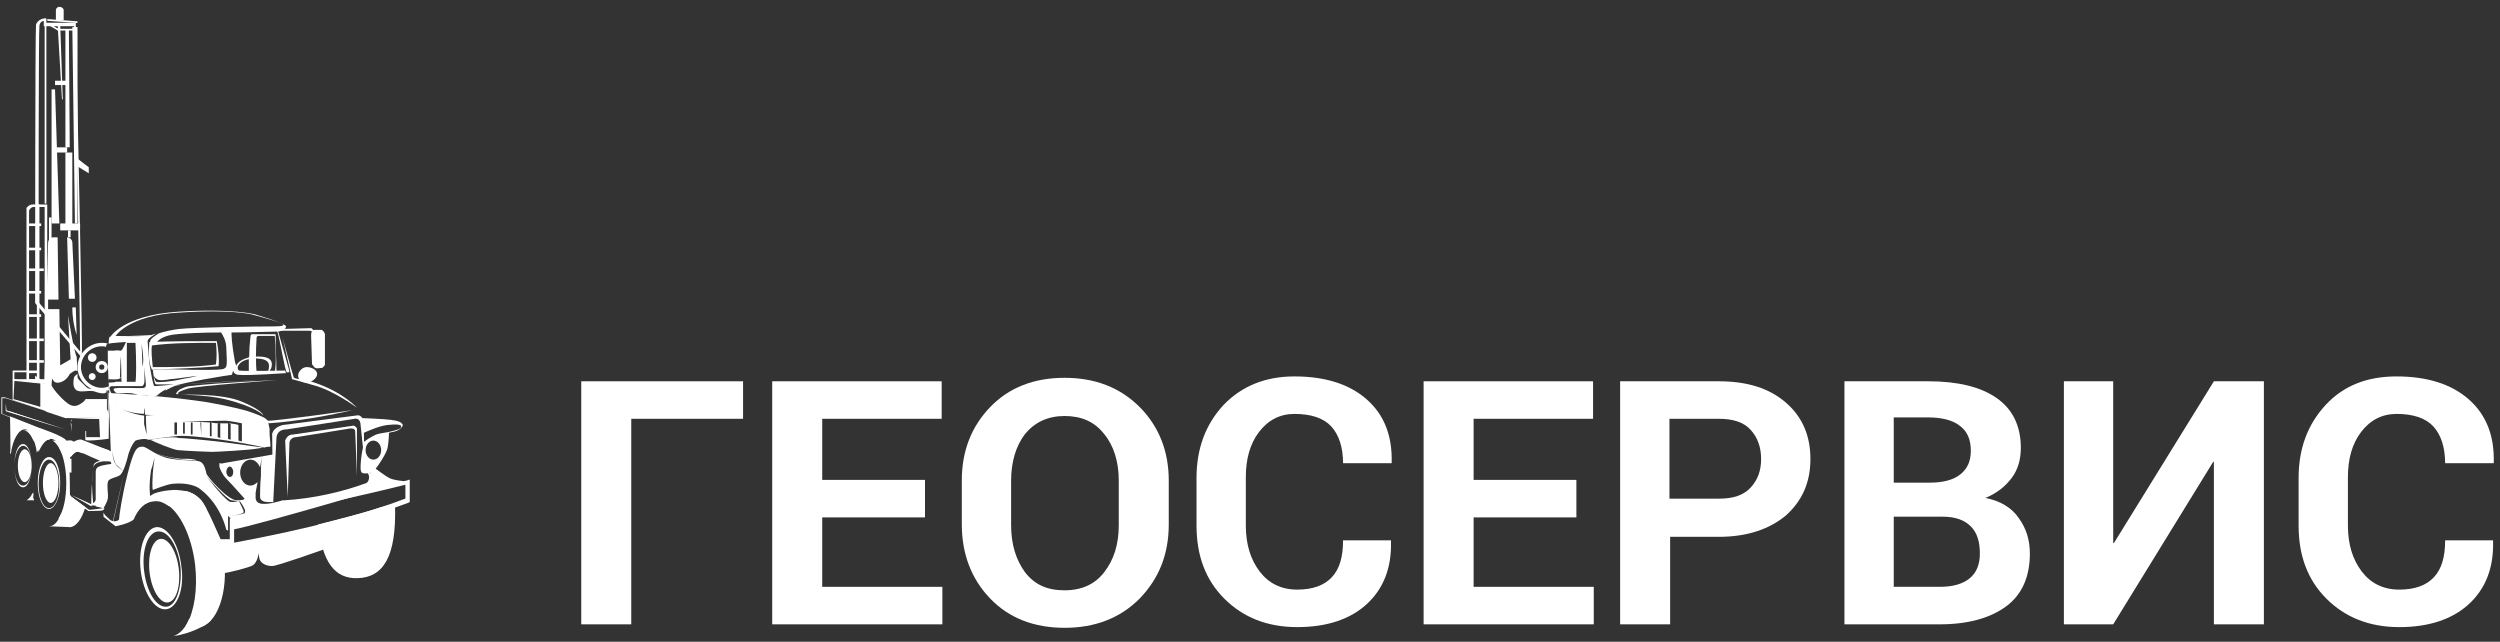 <svg width="187" height="48" viewBox="0 0 187 48" fill="none" xmlns="http://www.w3.org/2000/svg">
<rect x="0" y="0" width="187" height="48" fill="#333333" stroke="none"/>
<g clip-path="url(#clip0_835_5737)">
<path d="M6.058 26.681L2.628 22.669V22.604C2.628 21.763 2.628 2.285 2.693 1.832C2.822 1.508 3.146 1.379 3.34 1.379H3.404V1.702H5.669V1.767C5.863 10.956 6.187 26.357 6.122 26.486L6.058 26.681ZM2.887 22.604L5.993 26.292C5.993 24.286 5.734 9.856 5.54 1.961H3.275V1.573C3.146 1.573 3.016 1.638 2.951 1.897C2.887 2.22 2.887 15.55 2.887 22.604Z" fill="white"/>
<path d="M5.604 2.155H4.31V2.285H5.604V2.155Z" fill="white"/>
<path d="M4.421 2.19L3.637 1.736L3.572 1.848L4.356 2.302L4.421 2.19Z" fill="white"/>
<path d="M4.181 1.508C4.245 1.508 4.763 1.508 4.763 1.508V0.732C4.698 0.473 4.245 0.408 4.181 0.732V1.508Z" fill="white"/>
<path d="M5.798 11.862C5.863 11.927 6.64 12.509 6.64 12.509V12.962L5.798 12.445" fill="white"/>
<path d="M7.999 30.951C7.869 31.275 6.963 31.21 6.381 31.275H5.604C5.604 31.275 7.61 31.339 7.805 31.275C7.999 31.275 7.999 30.951 7.999 30.951Z" fill="white"/>
<path d="M8.128 31.017C7.998 31.34 6.963 31.211 6.445 31.275H5.669C5.669 31.275 7.675 31.34 7.869 31.275C8.063 31.211 8.128 31.017 8.128 31.017Z" fill="white"/>
<path d="M2.369 37.033C2.433 37.098 2.433 37.162 2.498 37.162C2.498 37.098 2.498 36.968 2.498 36.839C2.433 36.904 2.369 36.968 2.369 37.033Z" fill="white"/>
<path d="M2.951 32.18C2.692 32.18 2.498 32.374 2.369 32.633C2.563 32.956 2.692 33.344 2.757 33.862C3.016 33.28 3.339 32.892 3.663 32.892C3.663 32.892 3.663 32.892 3.728 32.892C3.534 32.438 3.275 32.18 2.951 32.18Z" fill="white"/>
<path d="M1.722 33.345C2.11 33.345 2.369 33.992 2.369 34.834C2.369 33.928 2.11 33.216 1.722 33.216C1.334 33.216 1.075 33.928 1.075 34.834C1.075 33.992 1.398 33.345 1.722 33.345Z" fill="white"/>
<path d="M1.722 36.321C1.334 36.321 1.075 35.674 1.075 34.833C1.075 35.739 1.334 36.451 1.722 36.451C2.11 36.451 2.369 35.739 2.369 34.833C2.369 35.674 2.11 36.321 1.722 36.321Z" fill="white"/>
<path d="M1.851 36.063C2.137 36.063 2.369 35.513 2.369 34.834C2.369 34.155 2.137 33.605 1.851 33.605C1.566 33.605 1.334 34.155 1.334 34.834C1.334 35.513 1.566 36.063 1.851 36.063Z" fill="white"/>
<path d="M19.194 25.257C19.194 25.192 19.259 25.128 19.323 25.128H20.553C20.617 26.227 20.682 27.134 20.553 27.845H20.229H20.682C20.682 26.939 20.617 26.292 20.617 24.998H18.87C18.805 24.998 18.741 25.063 18.741 25.128C18.611 26.227 18.611 27.134 18.741 27.91H19.194C19.129 27.134 19.129 26.292 19.194 25.257Z" fill="white"/>
<path d="M2.434 36.904C2.304 37.163 2.11 37.357 1.981 37.422H2.563C2.499 37.293 2.434 37.098 2.434 36.904Z" fill="white"/>
<path d="M3.663 34.187C3.21 34.187 2.822 35.028 2.822 36.128C2.822 37.228 3.21 38.069 3.663 38.069C4.116 38.069 4.504 37.228 4.504 36.128C4.504 35.028 4.181 34.187 3.663 34.187ZM3.663 38.004C3.21 38.004 2.887 37.163 2.887 36.193C2.887 35.222 3.21 34.381 3.663 34.381C4.116 34.381 4.44 35.222 4.44 36.193C4.44 37.228 4.116 38.004 3.663 38.004Z" fill="white"/>
<path d="M3.792 37.616C4.114 37.616 4.375 36.95 4.375 36.128C4.375 35.306 4.114 34.64 3.792 34.64C3.471 34.64 3.21 35.306 3.21 36.128C3.21 36.95 3.471 37.616 3.792 37.616Z" fill="white"/>
<path d="M6.899 27.069C7.077 27.069 7.222 26.924 7.222 26.745C7.222 26.567 7.077 26.422 6.899 26.422C6.72 26.422 6.575 26.567 6.575 26.745C6.575 26.924 6.72 27.069 6.899 27.069Z" fill="white"/>
<path d="M6.898 28.428C7.041 28.428 7.157 28.312 7.157 28.169C7.157 28.026 7.041 27.91 6.898 27.91C6.755 27.91 6.639 28.026 6.639 28.169C6.639 28.312 6.755 28.428 6.898 28.428Z" fill="white"/>
<path d="M7.611 27.004C7.352 27.004 7.158 27.198 7.158 27.457C7.158 27.716 7.352 27.91 7.611 27.91C7.869 27.91 8.064 27.716 8.064 27.457C8.064 27.198 7.869 27.004 7.611 27.004ZM7.611 27.651C7.481 27.651 7.416 27.586 7.416 27.457C7.416 27.328 7.481 27.263 7.611 27.263C7.74 27.263 7.805 27.328 7.805 27.457C7.805 27.586 7.74 27.651 7.611 27.651Z" fill="white"/>
<path d="M29.224 31.404C28.771 31.339 27.088 31.274 27.088 31.274C27.088 31.274 27.088 33.345 27.218 33.216C27.023 33.863 26.894 35.157 27.023 35.286C27.088 35.545 27.929 35.351 27.929 35.222C27.929 35.351 28.771 34.186 28.965 33.604C29.029 33.41 29.094 32.763 29.094 32.374C29.288 32.31 29.482 32.31 29.612 32.245C29.871 32.18 30.13 31.922 30.13 31.792C30.065 31.598 29.806 31.468 29.224 31.404ZM27.929 34.38C27.606 34.38 27.347 34.057 27.347 33.669C27.347 33.28 27.606 32.957 27.929 32.957C28.253 32.957 28.512 33.28 28.512 33.669C28.512 34.057 28.253 34.38 27.929 34.38ZM29.353 32.245C28.9 32.374 28.512 32.374 28.123 32.504C27.735 32.698 27.412 32.892 27.282 33.022C27.153 33.151 27.218 32.374 27.218 32.374C27.218 32.374 28.318 31.857 28.965 31.792C29.547 31.727 30.065 31.727 30 31.922C30 32.116 29.547 32.18 29.353 32.245Z" fill="white"/>
<path d="M23.723 27.975C23.723 28.298 23.27 28.622 22.947 28.622C22.623 28.622 22.299 28.428 22.299 28.104C22.299 27.781 22.623 27.457 22.947 27.457C23.27 27.457 23.723 27.651 23.723 27.975Z" fill="white"/>
<path d="M23.335 27.133C23.335 27.198 23.335 27.262 23.4 27.327C23.464 27.392 23.529 27.521 23.594 27.521C23.658 27.586 23.917 27.521 24.047 27.521C24.111 27.521 24.111 27.521 24.176 27.456C24.241 27.392 24.305 27.327 24.305 27.262C24.305 27.133 24.305 24.997 24.305 24.997C24.305 24.997 24.241 24.738 24.047 24.674C23.853 24.674 23.464 24.674 23.464 24.674C23.464 24.674 23.27 24.738 23.27 25.062C23.27 25.321 23.335 26.809 23.335 27.133Z" fill="white"/>
<path d="M21.005 24.61C21.005 24.61 23.205 24.545 23.27 24.545C23.335 24.545 23.464 24.739 23.464 24.739L23.335 24.804C23.335 24.804 23.27 24.739 23.141 24.739C23.011 24.739 20.876 24.739 20.876 24.739L21.005 24.61Z" fill="white"/>
<path d="M21.135 25.257C21.135 25.257 21.911 28.104 21.976 28.233C22.041 28.363 22.817 28.363 23.529 28.622C25.665 29.334 26.7 30.498 26.7 30.498C26.7 30.498 24.953 29.204 23.465 28.816C22.817 28.622 21.847 28.363 21.847 28.363L21.135 25.257Z" fill="white"/>
<path d="M26.571 30.627C26.571 30.692 20.229 31.533 20.035 31.468C19.776 31.339 20.1 31.662 20.1 31.662C22.106 31.533 24.694 31.08 26.571 30.627Z" fill="white"/>
<path d="M13.564 29.528C13.564 29.528 16.606 29.399 18.094 30.046C19.647 30.693 19.712 31.081 19.712 31.081C19.712 31.081 19.194 30.434 16.8 29.852C15.376 29.528 13.564 29.528 13.564 29.528Z" fill="white"/>
<path d="M20.747 28.428C20.747 28.428 14.535 28.881 14.017 29.075C13.434 29.269 13.37 29.334 13.305 29.398C13.24 29.463 13.434 29.463 13.434 29.463C13.305 29.463 13.24 29.528 13.176 29.463C13.176 29.463 13.176 29.334 13.434 29.14C13.693 29.01 14.017 28.881 14.211 28.881C16.282 28.622 20.747 28.428 20.747 28.428Z" fill="white"/>
<path d="M19.906 28.428C19.906 28.428 13.823 28.622 13.046 28.881C12.593 29.075 12.399 29.204 12.399 29.204C12.335 29.204 12.399 29.075 12.593 29.01C12.787 28.881 13.046 28.816 13.241 28.816C14.858 28.622 19.906 28.428 19.906 28.428Z" fill="white"/>
<path d="M16.217 25.516C14.535 25.516 12.982 25.516 11.17 25.58C11.105 26.422 11.105 27.133 11.364 27.651C13.176 27.586 14.858 27.522 16.347 27.392C16.411 26.875 16.347 26.227 16.217 25.516ZM16.152 27.263C14.729 27.457 13.176 27.457 11.429 27.457C11.364 26.81 11.299 26.227 11.364 25.839C12.852 25.645 14.47 25.645 16.152 25.645C16.217 26.227 16.217 26.81 16.152 27.263Z" fill="white"/>
<path d="M17.317 40.787V40.334H17.252H16.476C16.476 40.334 16.605 42.858 16.799 42.858C16.993 42.858 18.611 42.469 18.934 42.275C19.258 42.016 19.323 41.499 19.323 41.499C19.323 41.499 19.323 41.175 19.387 41.693C19.452 42.211 20.035 42.34 20.358 42.34C20.746 42.34 24.176 41.111 24.176 41.111L23.852 39.363C21.911 39.881 19.711 40.334 17.317 40.787Z" fill="white"/>
<path d="M17.188 40.981V38.781H17.317C21.718 37.875 26.247 36.969 30.453 35.934L30.648 35.869V37.552L30.518 37.616C27.606 38.716 23.076 39.881 17.382 40.981H17.188ZM17.511 39.04V40.593C23.076 39.558 27.477 38.393 30.324 37.293V36.257C26.183 37.293 21.782 38.199 17.511 39.04Z" fill="white"/>
<path d="M21.523 37.163L21.652 33.087C21.717 32.828 21.911 32.698 22.17 32.698L26.182 32.051C26.376 32.051 26.57 32.051 26.57 32.31L26.7 35.61V32.051C26.635 31.922 26.506 31.792 26.311 31.857L21.911 32.504C21.652 32.504 21.458 32.634 21.329 32.957L21.523 37.163Z" fill="white"/>
<path d="M20.423 37.811L20.682 32.699C20.746 32.311 21.005 32.117 21.458 32.117L26.441 31.34C26.7 31.275 26.894 31.34 26.959 31.664L27.347 35.352L27.153 31.34C27.023 31.146 26.894 31.017 26.635 31.081L21.135 31.793C20.941 31.858 20.488 31.987 20.358 32.44L20.423 37.811Z" fill="white"/>
<path d="M20.941 24.156C20.941 24.156 21.006 24.156 21.006 24.221C21.006 24.156 21.006 24.156 20.941 24.156Z" fill="white"/>
<path d="M2.628 28.104V28.363H1.075V27.845H2.304L2.11 27.716H0.945V28.428L3.469 28.686L2.628 28.104Z" fill="white"/>
<path d="M8.581 26.227C8.775 26.357 8.969 26.551 9.034 26.81C9.034 26.551 9.034 26.422 9.034 26.422V26.875C9.098 27.069 9.163 27.263 9.163 27.457C9.163 27.651 9.098 27.781 9.098 27.91V28.492C9.292 28.169 9.422 27.845 9.422 27.457C9.422 27.004 9.228 26.551 8.904 26.227C8.904 26.227 8.775 26.227 8.581 26.227Z" fill="white"/>
<path d="M9.034 28.169C9.034 28.234 8.969 28.299 8.969 28.299C9.034 28.299 9.034 28.299 9.034 28.234C8.969 28.299 8.969 28.234 9.034 28.169Z" fill="white"/>
<path d="M8.128 29.009C8.128 28.88 8.322 28.88 8.322 28.88C8.322 28.88 8.516 28.88 8.71 28.88C8.84 28.815 8.904 28.686 9.034 28.556H8.645C8.387 28.815 7.998 29.009 7.61 29.009C6.769 29.009 6.057 28.298 6.057 27.456C6.057 26.615 6.769 25.903 7.61 25.903C7.739 25.903 7.869 25.903 7.934 25.968C7.934 25.839 7.934 25.774 8.063 25.709C7.934 25.645 7.739 25.645 7.61 25.645C6.639 25.645 5.798 26.486 5.798 27.456C5.798 28.427 6.639 29.268 7.61 29.268C7.804 29.268 7.998 29.204 8.128 29.204C8.192 29.139 8.128 29.074 8.128 29.009Z" fill="white"/>
<path d="M30.323 35.999C30.323 35.999 29.418 35.935 29.094 35.741C28.835 35.611 28.059 35.029 28.059 35.029L27.412 35.158V35.288C27.541 35.417 27.606 35.547 27.606 35.676C27.606 35.741 27.606 35.999 27.412 36.129C25.664 36.776 23.464 37.294 21.264 37.423C21.199 37.423 21.199 37.423 21.135 37.423C20.941 37.488 20.099 37.747 19.582 37.682C18.999 37.617 19.129 37.1 19.129 37.035C19.064 36.97 19.258 36.194 19.258 36.129C19.258 36.129 19.258 36.129 19.258 36.064C19.129 36.194 18.934 36.323 18.74 36.323C18.287 36.323 17.964 35.87 17.964 35.352C17.964 34.835 18.287 34.382 18.74 34.382C19.064 34.382 19.323 34.641 19.452 34.964C19.517 34.576 19.582 34.188 19.582 34.188C19.582 34.188 19.517 34.705 19.517 35.288V35.352C19.517 35.417 19.517 35.547 19.517 35.611C19.452 36.258 19.452 36.97 19.452 37.164C19.452 37.488 19.84 37.553 20.035 37.553C20.099 37.553 20.229 37.553 20.423 37.553V36.841V33.993C20.423 33.993 17.123 34.576 16.734 34.641C16.605 34.705 16.411 34.641 16.411 34.641C16.411 34.641 16.411 34.835 16.411 34.9C16.411 34.964 16.605 35.482 16.928 35.805C17.317 36.194 18.287 37.294 18.287 37.294C18.287 37.294 18.352 37.423 17.705 37.423C17.058 37.423 15.505 35.676 15.44 35.417C15.376 35.158 15.311 34.77 15.052 34.576C14.793 34.382 14.081 34.511 12.787 34.317C11.622 34.123 11.04 33.411 10.652 33.411C10.199 33.411 10.005 33.67 9.552 35.417C9.099 37.164 8.904 38.717 8.904 38.847C8.904 38.911 8.646 39.041 8.451 38.976C8.387 38.976 8.257 38.911 8.193 38.847C7.998 38.653 7.804 38.523 7.74 38.329V38.653L8.646 39.364C8.646 39.364 9.681 39.17 10.005 38.847C10.328 38.07 10.846 37.553 11.493 37.488C11.622 37.488 11.752 37.488 11.881 37.488C12.075 37.423 12.334 37.358 12.593 37.358C13.628 37.294 15.052 37.876 15.44 38.07C15.311 37.747 15.117 37.553 15.052 37.423C14.534 36.841 14.017 36.711 13.175 36.647C12.399 36.647 11.622 36.841 11.428 36.97C11.234 37.1 11.234 37.1 11.234 37.1C11.234 37.1 11.105 36.453 11.299 35.158C11.428 34.835 11.493 34.447 11.558 34.252C11.558 34.382 11.493 34.641 11.428 35.417C11.363 36.517 11.428 36.647 11.428 36.647C11.428 36.647 12.399 36.258 12.852 36.194C13.434 36.129 14.47 36.129 15.052 36.647C16.54 37.811 16.928 39.623 16.928 39.623L17.058 39.688V38.588L17.123 38.653C17.317 38.588 18.158 38.459 18.223 38.329C18.287 38.2 17.899 37.617 17.899 37.488C17.899 37.358 18.287 38.006 18.287 38.07C18.352 38.135 18.352 38.329 18.287 38.394C18.158 38.459 17.317 38.588 17.123 38.653L17.381 38.911V39.623C19.711 39.17 30.323 35.999 30.323 35.999ZM27.606 35.417C27.606 35.417 27.67 35.352 27.8 35.352C27.8 35.352 27.864 35.352 27.929 35.288C27.8 35.352 27.67 35.417 27.606 35.417ZM17.187 35.676C17.058 35.676 16.928 35.482 16.928 35.288C16.928 35.094 17.058 34.9 17.187 34.9C17.317 34.9 17.446 35.094 17.446 35.288C17.446 35.482 17.381 35.676 17.187 35.676ZM17.446 37.553C17.317 37.553 17.187 37.553 17.123 37.488C16.605 37.164 15.44 35.611 15.44 35.611C15.44 35.611 16.993 37.423 17.317 37.423C17.705 37.488 17.834 37.488 17.834 37.488L17.446 37.553Z" fill="white"/>
<path d="M5.799 27.91C5.799 28.04 5.604 28.04 5.54 28.234C5.475 28.428 5.475 28.816 5.54 28.945C5.604 29.075 5.669 29.334 6.316 29.269C6.963 29.204 7.028 29.269 7.222 29.334C7.416 29.398 7.74 29.463 7.869 29.398C7.869 29.398 7.934 29.334 7.999 29.334C7.934 29.204 7.805 29.075 7.611 29.075H6.705C6.64 29.075 6.51 29.01 6.446 28.945L5.928 28.428C5.863 28.363 5.799 28.298 5.799 28.169V27.91Z" fill="white"/>
<path d="M7.675 34.511C7.675 34.511 7.157 34.575 7.028 34.834C6.963 34.964 6.963 35.158 6.898 35.74C6.834 36.258 6.963 37.552 6.963 37.617C7.028 37.681 7.287 37.228 7.287 37.228L7.804 37.876C7.804 37.876 7.157 37.811 6.963 37.811C6.769 37.811 6.834 37.681 6.834 37.164C6.834 36.517 6.963 34.834 7.028 34.705C7.287 34.446 7.61 34.446 7.675 34.511Z" fill="white"/>
<path d="M5.345 37.034L6.834 37.875L6.898 37.746L5.345 37.034Z" fill="white"/>
<path d="M9.293 35.352C9.293 35.352 8.517 38.652 8.452 38.975C8.452 39.04 8.452 39.105 8.452 39.105L9.293 35.352Z" fill="white"/>
<path d="M11.428 33.863C11.428 33.863 13.046 34.381 13.823 34.316C14.599 34.316 14.729 34.446 14.729 34.446C14.729 34.446 13.823 34.381 13.628 34.381C12.528 34.252 11.428 33.863 11.428 33.863Z" fill="white"/>
<path d="M11.234 32.893C11.623 33.087 12.852 33.605 13.305 33.669C14.017 33.734 15.635 33.799 15.829 33.799C15.829 33.799 15.829 33.799 15.893 33.799C16.152 33.799 18.741 33.669 19.323 33.54C19.453 33.54 19.582 33.475 19.711 33.475C19.064 33.411 17.835 33.217 16.799 33.087C15.246 32.893 13.629 32.764 13.37 32.764C12.981 32.634 11.817 32.764 11.234 32.893Z" fill="white"/>
<path d="M20.164 32.375C20.164 32.246 20.164 32.181 20.164 32.052C20.1 31.857 20.1 31.663 20.035 31.534C20.035 31.469 19.97 31.404 19.906 31.34C19.647 31.146 19.129 30.951 18.547 30.757C17.447 30.434 16.023 30.175 15.246 30.046C14.341 29.916 13.305 29.787 12.593 29.722C10.652 29.528 8.193 29.398 8.128 29.398L8.322 34.705C8.322 34.705 7.675 34.769 7.416 34.899C7.158 34.964 7.158 35.287 7.158 35.287V37.876L7.675 38.005V38.134C7.805 37.876 7.999 37.617 8.064 37.293C8.128 37.034 7.934 36.128 8.128 35.934C8.322 35.74 8.646 35.74 8.97 35.546C9.228 35.352 9.487 34.511 9.617 33.928C9.811 33.346 10.005 33.087 10.134 32.958C10.264 32.893 10.846 32.763 11.105 32.893H11.17C11.558 32.828 12.335 32.699 13.111 32.634C14.146 32.44 18.482 33.152 19.776 33.475C19.97 33.41 20.164 33.41 20.229 33.41C20.229 33.022 20.164 32.699 20.164 32.375ZM8.775 30.498C8.581 30.434 8.517 30.369 8.517 30.369C8.581 30.434 8.646 30.434 8.775 30.498ZM8.646 34.705C8.452 34.511 8.387 33.734 8.387 33.734C8.387 33.734 8.517 34.575 8.711 34.769C8.905 34.964 9.228 35.222 9.228 35.222C9.228 35.222 8.711 34.899 8.646 34.705ZM10.911 31.081C10.911 31.663 10.976 32.44 10.976 32.505C10.976 32.505 10.846 32.052 10.781 31.728C10.781 31.599 10.781 31.34 10.781 31.081C10.393 31.081 9.617 30.822 9.099 30.628C9.681 30.822 10.199 30.951 10.781 30.951C10.781 30.693 10.846 30.498 10.846 30.498C10.846 30.498 10.846 30.693 10.846 31.016C11.364 31.081 11.882 31.081 12.399 30.951C12.399 30.951 11.493 31.081 10.911 31.081ZM13.24 32.505H13.046V31.599H13.24V32.505ZM13.823 32.44H13.693V31.599H13.823V32.44ZM14.405 32.505H14.276V31.599H14.405V32.505ZM15.052 32.569L14.988 31.599H15.052V32.569ZM16.476 32.763L16.282 32.699V31.663H16.476V32.763ZM18.094 33.022L17.835 32.958V31.793C17.835 31.793 17.77 31.728 17.123 31.663L17.252 31.728V32.893L17.058 32.828V31.663C16.929 31.663 16.735 31.663 16.541 31.663C16.282 31.663 16.023 31.663 15.764 31.599L15.829 31.663V32.634H15.699V31.599C14.664 31.534 13.564 31.534 13.564 31.534C13.564 31.534 16.411 31.469 16.799 31.469C17.188 31.469 18.094 31.663 18.094 31.663V33.022Z" fill="white"/>
<path d="M19.128 27.781H18.611V26.681H19.128V27.781Z" fill="white"/>
<path d="M9.617 25.062C9.617 25.062 11.17 25.062 11.299 25.062C11.428 25.062 11.364 25.127 11.364 25.127L9.617 25.062Z" fill="white"/>
<path d="M0.945 28.363V29.916L3.469 30.758V28.687L0.945 28.363ZM3.016 30.434L1.01 29.852L1.075 28.493L3.016 28.687V30.434Z" fill="white"/>
<path d="M2.434 15.292C2.175 15.292 1.981 15.551 1.981 15.551V28.558L3.534 28.687V15.292C3.534 15.292 2.693 15.292 2.434 15.292ZM2.175 28.363V15.745C2.175 15.745 2.304 15.486 2.499 15.486C2.693 15.486 3.34 15.486 3.34 15.486V28.363H2.175Z" fill="white"/>
<path d="M3.08 16.715H2.11V16.909H3.08V16.715Z" fill="white"/>
<path d="M3.08 18.527H2.11V18.721H3.08V18.527Z" fill="white"/>
<path d="M3.275 20.08H2.175V20.274H3.275V20.08Z" fill="white"/>
<path d="M3.08 21.763H2.11V21.957H3.08V21.763Z" fill="white"/>
<path d="M3.08 23.509H2.11V23.703H3.08V23.509Z" fill="white"/>
<path d="M3.275 25.321H2.11V25.515H3.275V25.321Z" fill="white"/>
<path d="M3.275 26.939H2.11V27.134H3.275V26.939Z" fill="white"/>
<path d="M2.887 27.716H2.045V27.91H2.887V27.716Z" fill="white"/>
<path d="M2.951 15.292H2.757V28.428H2.951V15.292Z" fill="white"/>
<path d="M3.469 1.379H3.34V15.227H3.469V1.379Z" fill="white"/>
<path d="M4.439 16.715H3.857V6.685H4.116L4.439 16.715Z" fill="white"/>
<path d="M3.857 16.263H3.663V18.01H3.857V16.263Z" fill="white"/>
<path d="M5.022 11.021H4.246V11.409H5.022V11.021Z" fill="white"/>
<path d="M5.992 16.715H4.504V17.233H5.992V16.715Z" fill="white"/>
<path d="M5.022 6.038H4.116V6.362H5.022V6.038Z" fill="white"/>
<path d="M5.281 17.233H5.087V17.751H5.281V17.233Z" fill="white"/>
<path d="M5.41 11.409H4.893V16.78H5.41V11.409Z" fill="white"/>
<path d="M5.216 11.02H4.893V2.22H5.152L5.216 11.02Z" fill="white"/>
<path d="M5.41 2.026H5.799V16.716H5.604L5.41 2.026Z" fill="white"/>
<path d="M4.698 7.462L4.634 7.397L4.31 1.832H4.504L4.698 7.462Z" fill="white"/>
<path d="M5.801 1.595L3.542 1.426L3.533 1.555L5.791 1.724L5.801 1.595Z" fill="white"/>
<path d="M5.152 22.344H5.605L5.411 18.138C5.411 17.944 5.217 17.75 5.022 17.75L5.152 22.344Z" fill="white"/>
<path d="M5.734 25.062L5.669 22.991H5.41C5.41 23.768 5.54 24.48 5.734 25.062Z" fill="white"/>
<path d="M7.999 30.627V29.851C7.934 29.851 7.934 29.851 7.87 29.851C7.611 29.851 6.381 29.851 6.381 29.851C6.381 29.851 6.446 29.851 6.252 30.045C6.058 30.174 5.734 30.498 5.281 30.304C4.828 30.11 3.922 29.074 3.857 28.816C3.857 28.492 3.922 28.298 3.922 28.298C3.922 28.298 3.987 28.686 4.375 28.621C4.958 28.557 5.216 27.974 5.216 27.974C5.216 27.974 5.54 27.715 5.669 27.715C5.734 27.715 5.799 27.78 5.799 27.78L5.734 26.68C5.54 26.357 5.087 23.574 5.087 23.574L5.281 26.874L4.505 27.327L4.44 23.121H3.599V22.409H4.375L4.31 17.75H3.987C3.793 17.75 3.599 17.944 3.599 18.138L3.275 30.433C3.275 30.627 3.34 30.757 3.534 30.822L4.893 31.274C4.958 31.274 4.958 31.274 5.022 31.274L7.417 31.21C7.546 31.21 7.675 31.339 7.74 31.274H8.128C8.193 31.21 8.128 30.757 7.999 30.627Z" fill="white"/>
<path d="M13.564 42.34C13.37 40.658 12.528 39.363 11.687 39.428C10.846 39.557 10.328 40.981 10.522 42.664C10.716 44.346 11.558 45.64 12.399 45.576C13.24 45.511 13.823 44.087 13.564 42.34ZM12.464 45.381C11.687 45.446 10.975 44.281 10.781 42.728C10.587 41.175 11.04 39.816 11.817 39.752C12.593 39.687 13.305 40.852 13.499 42.405C13.629 43.958 13.175 45.317 12.464 45.381Z" fill="white"/>
<path d="M12 40.309C11.397 40.38 11.033 41.502 11.188 42.815C11.342 44.128 11.957 45.135 12.56 45.064C13.164 44.993 13.527 43.871 13.373 42.558C13.218 41.245 12.604 40.238 12 40.309Z" fill="white"/>
<path d="M20.811 24.805C21.135 24.74 21.393 24.61 21.393 24.416C21.393 24.352 21.264 24.287 21.07 24.222H21.135C21.264 24.352 21.199 24.416 20.358 24.416C19.193 24.416 14.534 24.481 13.37 24.61C12.852 24.675 12.269 24.805 11.881 24.934C11.687 25.063 11.234 25.322 11.234 25.516V25.581C11.493 25.581 11.687 25.581 11.752 25.581C11.881 25.387 12.334 25.063 13.24 24.999C13.822 24.934 15.117 24.869 16.54 24.869C16.67 25.063 16.928 25.516 16.928 26.034C16.993 27.393 16.993 27.458 16.734 27.587C16.476 27.716 14.017 27.652 14.017 27.652C14.017 27.652 12.14 27.587 11.428 27.652C11.493 28.169 11.558 28.558 11.558 28.558C11.622 28.622 11.558 28.752 11.752 28.752C11.946 28.752 13.046 28.752 13.046 28.752C13.046 28.752 11.881 28.881 11.558 28.881C11.428 28.881 11.169 27.134 11.169 27.134C11.105 26.293 11.04 25.516 11.04 25.516C11.04 25.516 11.04 25.387 11.299 25.193C11.428 25.128 11.558 24.999 11.687 24.934C11.558 24.999 11.428 24.999 11.364 25.063C11.169 25.193 8.646 25.128 8.646 25.128C8.646 25.128 9.616 23.575 13.434 23.381C17.252 23.122 18.805 23.51 18.805 23.51C18.805 23.51 20.488 23.963 21.005 24.157C20.358 23.899 19.064 23.51 19.064 23.51C19.064 23.51 17.381 23.057 13.305 23.316C9.228 23.575 8.257 25.193 8.257 25.193H8.193C8.193 25.193 8.128 25.322 8.128 25.71C8.322 25.646 9.422 25.581 9.422 25.581C9.422 25.581 9.163 26.228 9.034 26.228C8.904 26.228 8.193 26.228 8.063 26.228C8.063 26.875 8.063 27.911 8.193 29.593H8.451C8.322 29.464 8.193 29.14 8.193 29.011C8.193 28.881 8.387 28.881 8.387 28.881C8.387 28.881 10.457 28.881 10.587 28.881C10.716 28.881 10.716 28.817 10.781 28.687C10.846 28.558 10.781 27.458 10.781 27.458C10.781 27.458 10.911 28.558 10.911 28.752C10.911 28.881 10.911 28.946 10.781 29.011C10.652 29.075 8.646 28.946 8.516 29.075C8.451 29.14 8.581 29.334 8.71 29.399C8.84 29.464 9.034 29.399 9.487 29.399C9.94 29.399 10.069 29.464 10.069 29.464C10.069 29.464 10.457 29.528 10.199 29.528C10.134 29.528 9.875 29.528 9.552 29.593H11.04C11.234 29.658 11.493 29.658 11.752 29.593C11.752 29.593 12.011 29.27 12.787 28.946C13.564 28.622 17.187 28.04 17.317 28.04C17.381 28.04 17.381 27.846 17.446 27.716C17.446 27.846 17.576 28.04 17.899 28.04C18.546 28.105 21.393 27.911 21.393 27.911L21.329 27.716C21.329 27.716 18.223 27.781 17.899 27.716C17.77 27.716 17.64 27.264 17.576 27.069C17.317 25.646 17.317 25.063 17.317 24.869C18.676 24.869 20.035 24.805 20.617 24.805C20.682 24.805 20.682 24.805 20.746 24.805C20.941 25.387 21.329 27.846 21.458 27.846C21.588 27.911 21.652 27.781 21.652 27.781L20.811 24.805ZM8.128 28.622V28.364C8.128 28.364 8.904 28.428 8.969 28.299C8.969 28.169 9.034 26.422 9.034 26.422L9.099 28.558L8.128 28.622ZM10.134 28.558H9.487V25.646C9.552 25.646 10.134 25.646 10.134 25.646C10.199 26.875 10.199 28.299 10.134 28.558ZM10.652 27.264C10.652 26.94 10.587 25.71 10.587 25.71C10.587 25.71 10.716 26.487 10.716 26.875C10.716 27.264 10.652 27.587 10.652 27.264ZM13.564 28.364C12.787 28.558 11.752 28.622 11.687 28.558C11.622 28.558 11.493 28.105 11.493 28.105C11.493 28.105 11.622 28.299 11.752 28.364C11.881 28.493 12.399 28.428 12.722 28.364C12.916 28.364 13.822 28.234 14.793 28.105C15.57 27.975 16.476 27.846 16.864 27.781C17.252 27.716 16.023 27.911 14.793 28.105C14.34 28.234 13.887 28.299 13.564 28.364Z" fill="white"/>
<path d="M18.999 26.681C18.287 26.745 17.64 27.069 17.64 27.522C17.64 27.651 17.705 27.781 17.77 27.91H17.899C17.834 27.845 17.77 27.716 17.77 27.587C17.77 27.134 18.287 26.875 18.934 26.81C19.776 26.81 20.229 26.939 20.099 27.587C20.099 27.716 20.035 27.781 19.905 27.91H20.035C20.164 27.781 20.229 27.651 20.293 27.522C20.488 26.81 19.97 26.616 18.999 26.681Z" fill="white"/>
<path d="M11.493 37.487C11.881 37.422 12.27 37.616 12.658 37.875L13.758 36.775C12.334 36.581 11.428 36.904 10.911 37.681C11.105 37.551 11.299 37.487 11.493 37.487Z" fill="white"/>
<path d="M14.146 46.288C13.887 46.935 13.499 47.388 12.982 47.582C14.276 47.388 15.376 46.806 15.764 46.417L14.146 46.288Z" fill="white"/>
<path d="M16.54 40.4C16.476 40.335 15.505 37.941 15.052 37.423C14.729 37.1 14.47 36.906 14.081 36.776C13.952 36.711 13.758 36.711 13.629 36.776C13.111 36.841 12.723 37.164 12.399 37.682C13.434 38.264 14.34 40.076 14.599 42.276C14.793 44.088 14.534 45.706 13.952 46.741C14.211 46.936 14.534 47 14.858 46.936C16.217 46.741 17.123 44.347 16.735 41.565C16.67 41.112 16.605 40.788 16.54 40.4Z" fill="white"/>
<path d="M6.769 38.134C6.705 38.134 6.64 38.134 6.575 38.069L5.346 37.163C5.281 37.099 5.216 37.034 5.216 36.904C5.216 36.322 5.152 34.381 5.216 34.251C5.346 34.122 5.475 33.863 5.734 33.798C5.993 33.734 6.769 34.187 7.287 34.381C7.416 34.446 7.546 34.51 7.675 34.51C7.805 34.51 7.999 34.51 8.128 34.51C8.258 34.51 8.322 34.575 8.387 34.64V33.992C8.387 33.863 8.387 33.798 8.258 33.734C7.74 33.54 6.316 32.957 6.122 32.892C5.928 32.828 5.605 32.957 5.216 33.216C4.893 33.475 5.152 34.057 5.087 34.381V37.228C5.087 37.293 5.152 37.358 5.216 37.422C5.54 37.616 6.575 38.134 6.575 38.199C6.575 38.263 7.158 38.199 7.546 38.199C7.675 38.199 7.805 38.134 7.805 38.005L6.769 38.134Z" fill="white"/>
<path d="M28.512 37.94C27.153 38.393 25.535 38.782 23.788 39.234C24.111 42.017 25.017 43.311 26.764 43.246C28.641 43.182 29.676 41.693 29.547 37.746L28.512 37.94Z" fill="white"/>
<path d="M3.922 32.958C4.181 33.087 4.44 33.476 4.634 33.929C5.022 33.929 5.346 33.993 5.346 33.993L5.41 32.958H3.922Z" fill="white"/>
<path d="M4.569 38.458C4.31 39.04 4.052 39.364 3.663 39.364H3.599C3.663 39.364 5.281 39.429 5.281 39.429L5.346 38.458H4.569Z" fill="white"/>
<path d="M5.28 34.187C5.41 34.057 5.539 33.863 5.733 33.798C5.798 33.798 5.992 33.798 6.186 33.928C5.927 33.345 5.604 32.957 5.216 32.957C5.216 32.957 5.28 33.734 5.28 34.187Z" fill="white"/>
<path d="M5.345 37.163C5.28 37.099 5.216 37.034 5.216 36.904C5.216 36.322 5.151 34.381 5.216 34.251V32.957C4.957 32.957 4.633 33.151 4.439 33.539C4.763 34.122 4.957 35.093 4.957 36.128C4.957 37.228 4.763 38.199 4.375 38.781C4.633 39.169 4.892 39.428 5.216 39.428C5.669 39.428 6.122 38.846 6.381 37.94L5.345 37.163Z" fill="white"/>
<path d="M1.722 32.181C2.045 32.181 2.304 32.504 2.498 32.957L3.081 33.022L3.145 32.181H1.722Z" fill="white"/>
<path d="M8.128 32.828C8.128 32.764 8.128 31.21 8.128 30.046L8.063 28.881C8.063 28.881 8.063 32.052 8.128 32.828Z" fill="white"/>
<path d="M5.151 33.993C5.087 33.669 4.957 33.281 4.828 32.957C4.698 32.634 2.757 31.986 2.757 31.986L0.169 30.951V29.786H0.428L3.663 30.822L0.363 29.722H0.104V30.951L2.692 32.051C2.692 32.051 4.634 32.763 4.763 33.087C5.022 33.734 5.151 34.64 5.151 34.64C5.151 34.64 5.151 34.316 5.151 33.993Z" fill="white"/>
<path d="M8.128 33.67C8.128 33.67 6.446 33.152 6.058 33.087C5.605 33.023 5.41 33.152 5.281 33.282C5.281 33.282 5.216 33.346 5.216 33.411C5.346 33.282 5.54 33.152 5.993 33.217C6.381 33.282 8.064 33.864 8.064 33.864L8.387 34.77V34.252L8.128 33.67Z" fill="white"/>
<path d="M0.428 30.758L4.828 32.117L0.492 30.694L0.428 30.176V30.758Z" fill="white"/>
<path d="M0.687 30.757V30.822L4.893 32.116L0.687 30.757Z" fill="white"/>
<path d="M5.346 31.533V31.403C5.281 31.403 5.281 31.468 5.346 31.533Z" fill="white"/>
<path d="M5.216 31.275L7.416 31.339L7.481 32.698H6.446V32.245H6.381C6.381 32.245 6.381 32.698 6.381 32.892C6.381 33.022 7.61 32.892 8.063 32.828C8.128 32.828 8.128 32.828 8.128 32.828C8.193 32.828 8.193 32.828 8.193 32.828H8.128C8.128 32.698 8.128 31.986 8.128 31.21H5.022L5.216 31.275Z" fill="white"/>
<path d="M5.346 31.727C5.346 31.727 5.281 31.598 5.281 31.533L5.346 32.31C5.346 32.31 5.346 31.792 5.346 31.727Z" fill="white"/>
<path d="M5.216 34.252V34.187V34.122C5.216 33.993 5.151 33.863 5.151 33.734V33.669C5.151 33.605 5.151 33.54 5.087 33.475V33.41C5.087 33.346 5.022 33.281 5.022 33.216V33.151C5.022 33.087 4.957 33.022 4.957 32.957C4.828 32.634 2.887 31.987 2.887 31.987L0.751 31.145C0.751 31.922 0.816 33.605 0.751 33.928H0.816C0.945 32.893 1.398 32.116 1.851 32.116C2.304 32.116 2.692 32.828 2.887 33.799C3.145 33.216 3.469 32.828 3.792 32.828C4.375 32.828 4.893 33.863 5.022 35.287L5.281 35.352H5.346C5.346 34.899 5.346 34.446 5.346 34.316C5.216 34.316 5.216 34.316 5.216 34.252Z" fill="white"/>
<path d="M55.581 31.325H47.218V46.7H43.478V28.52H55.581V31.325Z" fill="white"/>
<path d="M69.19 38.701H61.502V43.895H70.489V46.7H57.762V28.52H70.437V31.325H61.502V35.896H69.19V38.701Z" fill="white"/>
<path d="M87.423 39.22C87.423 41.454 86.695 43.272 85.241 44.778C83.787 46.233 81.916 46.96 79.631 46.96C77.345 46.96 75.475 46.233 74.073 44.778C72.67 43.324 71.943 41.454 71.943 39.22V35.947C71.943 33.714 72.67 31.896 74.073 30.441C75.475 28.987 77.345 28.26 79.631 28.26C81.916 28.26 83.787 28.987 85.241 30.441C86.695 31.896 87.423 33.766 87.423 35.947V39.22ZM83.683 35.947C83.683 34.545 83.319 33.35 82.592 32.467C81.865 31.532 80.878 31.117 79.631 31.117C78.384 31.117 77.397 31.584 76.67 32.467C75.995 33.35 75.631 34.545 75.631 35.947V39.272C75.631 40.726 75.995 41.869 76.67 42.804C77.397 43.739 78.332 44.155 79.631 44.155C80.93 44.155 81.916 43.687 82.592 42.804C83.319 41.869 83.683 40.726 83.683 39.272V35.947Z" fill="white"/>
<path d="M104.045 40.467V40.519C104.097 42.493 103.473 44.051 102.227 45.194C100.98 46.337 99.214 46.908 97.032 46.908C94.799 46.908 92.981 46.181 91.578 44.779C90.176 43.376 89.5 41.558 89.5 39.324V35.74C89.5 33.559 90.176 31.74 91.526 30.286C92.877 28.884 94.643 28.156 96.825 28.156C99.11 28.156 100.928 28.728 102.227 29.87C103.525 31.013 104.149 32.572 104.097 34.597V34.649H100.461C100.461 33.455 100.149 32.52 99.578 31.896C99.006 31.273 98.071 30.961 96.825 30.961C95.734 30.961 94.851 31.429 94.175 32.312C93.5 33.195 93.188 34.338 93.188 35.688V39.324C93.188 40.727 93.552 41.87 94.227 42.753C94.903 43.636 95.838 44.103 97.032 44.103C98.175 44.103 99.058 43.791 99.629 43.168C100.201 42.545 100.461 41.662 100.461 40.415H104.045V40.467Z" fill="white"/>
<path d="M117.914 38.701H110.226V43.895H119.213V46.7H106.486V28.52H119.161V31.325H110.226V35.896H117.914V38.701Z" fill="white"/>
<path d="M124.926 40.103V46.7H121.186V28.52H128.563C130.692 28.52 132.355 29.039 133.601 30.13C134.848 31.221 135.419 32.623 135.419 34.337C135.419 36.103 134.796 37.454 133.601 38.545C132.355 39.584 130.692 40.155 128.563 40.155H124.926V40.103ZM124.926 37.298H128.615C129.653 37.298 130.433 37.038 130.952 36.467C131.471 35.896 131.731 35.22 131.731 34.337C131.731 33.454 131.471 32.727 130.952 32.156C130.433 31.584 129.653 31.325 128.563 31.325H124.875V37.298H124.926Z" fill="white"/>
<path d="M137.965 46.7V28.52H144.25C146.432 28.52 148.146 28.935 149.34 29.766C150.535 30.597 151.158 31.844 151.158 33.506C151.158 34.337 150.951 35.117 150.483 35.74C150.016 36.363 149.392 36.883 148.509 37.246C149.6 37.454 150.483 37.973 151.003 38.753C151.574 39.532 151.834 40.415 151.834 41.402C151.834 43.116 151.262 44.467 150.068 45.349C148.873 46.233 147.211 46.7 145.081 46.7H137.965ZM141.653 36.103H144.354C145.341 36.103 146.12 35.896 146.639 35.48C147.159 35.065 147.418 34.493 147.418 33.714C147.418 32.883 147.159 32.26 146.587 31.844C146.068 31.428 145.237 31.221 144.198 31.221H141.653V36.103ZM141.653 38.649V43.895H145.081C146.068 43.895 146.795 43.687 147.315 43.272C147.834 42.856 148.094 42.233 148.094 41.402C148.094 40.519 147.886 39.843 147.418 39.376C146.951 38.908 146.276 38.649 145.341 38.649H141.653Z" fill="white"/>
<path d="M165.599 28.52H169.339V46.7H165.599V34.545H165.547L158.067 46.7H154.379V28.52H158.067V40.623H158.119L165.599 28.52Z" fill="white"/>
<path d="M186.481 40.467V40.519C186.533 42.493 185.909 44.051 184.663 45.194C183.416 46.337 181.65 46.908 179.468 46.908C177.235 46.908 175.416 46.181 174.014 44.779C172.611 43.376 171.936 41.558 171.936 39.324V35.74C171.936 33.559 172.611 31.74 173.962 30.286C175.313 28.831 177.079 28.156 179.26 28.156C181.546 28.156 183.364 28.728 184.663 29.87C185.961 31.013 186.585 32.572 186.533 34.597V34.649H182.896C182.896 33.455 182.585 32.52 182.013 31.896C181.442 31.273 180.507 30.961 179.26 30.961C178.17 30.961 177.286 31.429 176.611 32.312C175.936 33.195 175.624 34.338 175.624 35.688V39.324C175.624 40.727 175.988 41.87 176.663 42.753C177.338 43.636 178.273 44.103 179.468 44.103C180.611 44.103 181.494 43.791 182.065 43.168C182.637 42.545 182.896 41.662 182.896 40.415H186.481V40.467Z" fill="white"/>
</g>
<defs>
<clipPath id="clip0_835_5737">
<rect width="187" height="47.789" fill="white" transform="translate(0 0.105)"/>
</clipPath>
</defs>
</svg>
